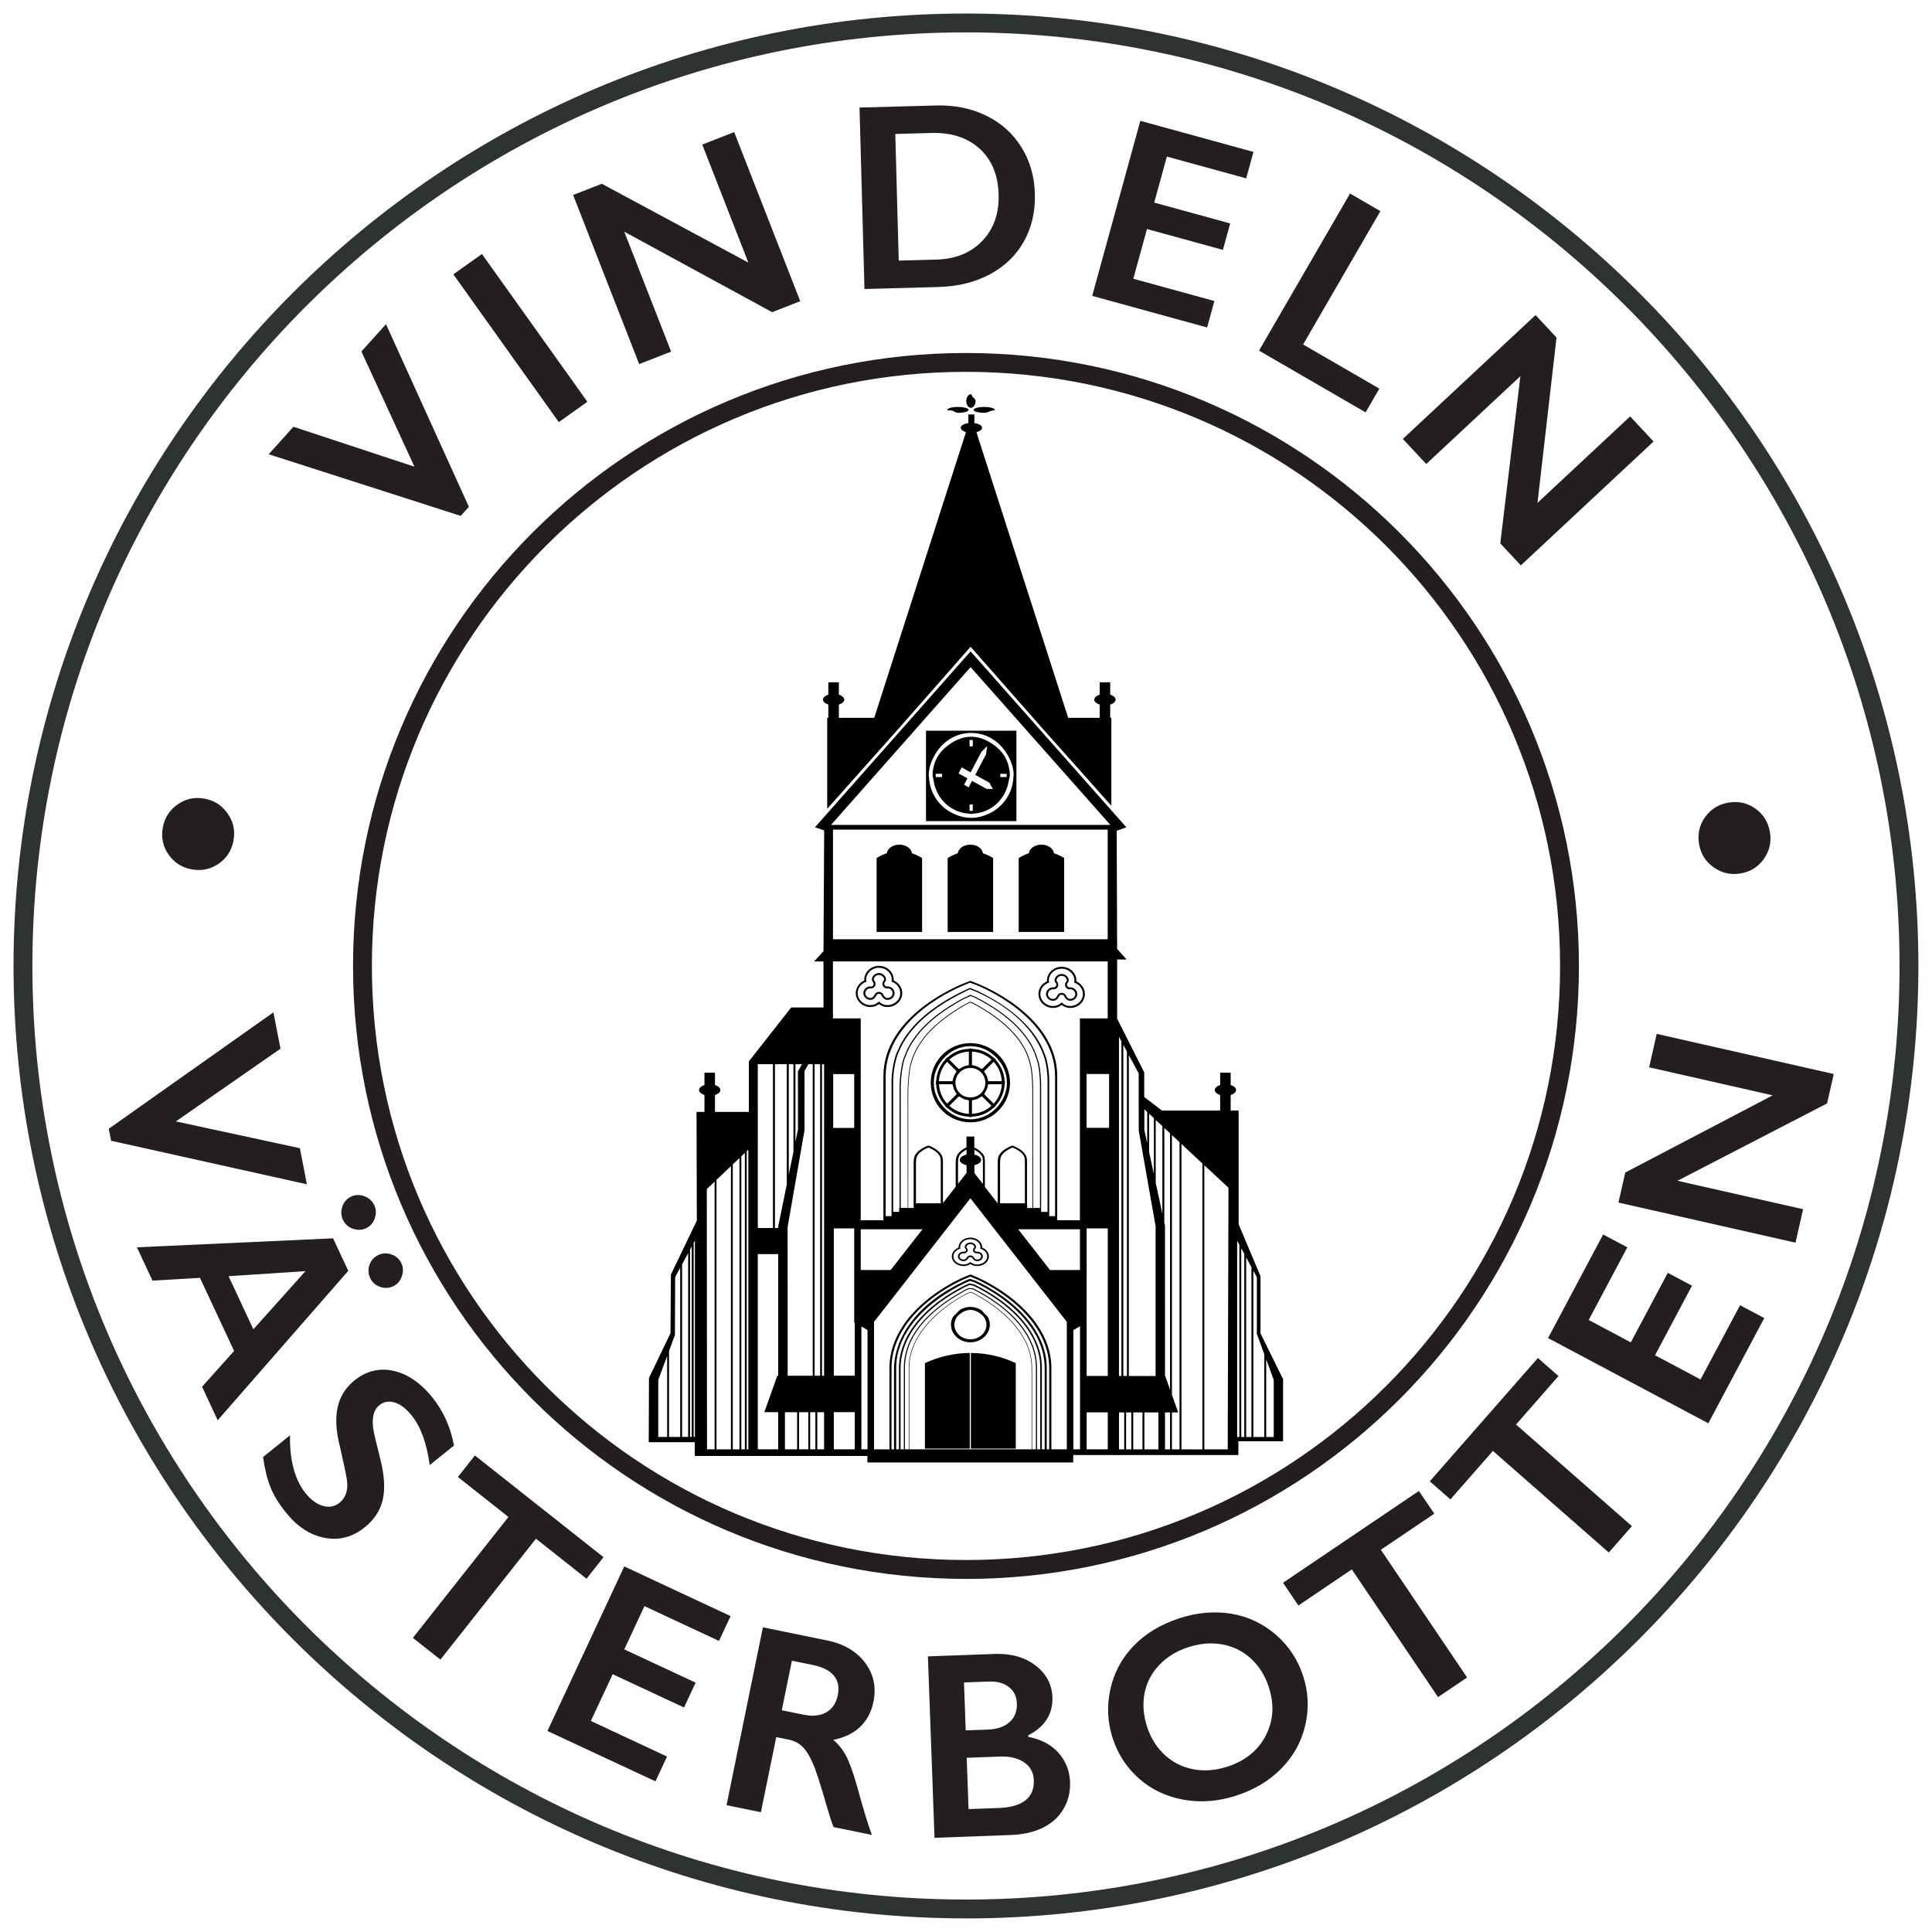 <?xml version="1.0" encoding="UTF-8"?><svg id="Lager_1" xmlns="http://www.w3.org/2000/svg" width="20.285mm" height="20.285mm" viewBox="0 0 57.5 57.5"><defs><style>.cls-1{fill:#231f20;}.cls-2{fill:#2c3330;}</style></defs><path class="cls-1" d="M11.306,38.297c.062,.022,.122,.034,.182,.034,.071,0,.142-.016,.211-.048,.124-.057,.21-.156,.259-.294,.049-.138,.046-.268-.011-.39-.059-.126-.157-.214-.292-.263-.062-.022-.122-.034-.182-.034-.071,0-.141,.016-.21,.048-.131,.061-.219,.16-.266,.295-.046,.135-.041,.265,.018,.389,.059,.127,.156,.214,.291,.263Z"/><path class="cls-1" d="M11.152,36.263c.049-.137,.045-.269-.013-.395-.058-.124-.156-.213-.293-.265-.064-.025-.127-.037-.189-.037-.07,0-.139,.016-.206,.047-.129,.06-.216,.159-.262,.297-.046,.138-.041,.27,.018,.394,.061,.131,.161,.22,.299,.266,.062,.021,.123,.032,.182,.032,.071,0,.139-.015,.204-.046,.124-.057,.211-.154,.261-.292Z"/><g><path class="cls-1" d="M5.712,25.875c.069,.012,.137,.018,.203,.018,.216,0,.415-.064,.599-.192,.24-.168,.386-.4,.438-.697,.05-.293-.01-.559-.182-.8-.171-.24-.401-.386-.691-.436-.068-.012-.135-.018-.2-.018-.217,0-.417,.066-.601,.197-.239,.17-.384,.4-.434,.69-.051,.297,.008,.565,.177,.803,.169,.239,.399,.384,.691,.434Z"/><polygon class="cls-1" points="8.925 34.173 5.235 33.375 8.348 31.211 8.138 30.129 3.237 33.594 3.306 33.951 9.134 35.247 8.925 34.173"/><path class="cls-1" d="M9.913,36.855l-5.838,.267,.463,.992,1.413-.083,1.016,2.176-.954,1.065,.466,.998,3.886-4.448-.452-.967Zm-2.372,2.708l-.738-1.581,2.289-.151-1.552,1.732Z"/><path class="cls-1" d="M13.511,43.019c-.101-.544-.316-1.022-.646-1.432-.348-.431-.733-.694-1.154-.788-.105-.024-.208-.035-.309-.035-.304,0-.589,.107-.854,.321-.265,.214-.432,.483-.501,.808-.07,.326-.045,.715,.071,1.167,.09,.388,.159,.709,.204,.963,.049,.311-.024,.545-.218,.703-.098,.078-.206,.117-.324,.117-.054,0-.11-.008-.168-.025-.186-.053-.358-.179-.518-.378-.32-.397-.475-.972-.463-1.722-.267,.215-.534,.43-.802,.645,.049,.358,.123,.656,.219,.898,.097,.242,.253,.497,.471,.766,.333,.414,.715,.661,1.146,.743,.095,.018,.188,.027,.279,.027,.326,0,.629-.114,.911-.341,.279-.225,.457-.494,.533-.806,.076-.312,.056-.708-.059-1.183-.14-.553-.215-.875-.223-.968-.039-.323,.021-.548,.181-.676,.089-.072,.188-.108,.294-.108,.052,0,.106,.009,.162,.025,.173,.051,.341,.18,.507,.385,.272,.337,.452,.83,.539,1.478,.241-.194,.482-.388,.723-.582Z"/><polygon class="cls-1" points="17.962 46.345 14.133 43.317 13.628 43.958 15.132 45.148 12.288 48.746 13.107 49.393 15.951 45.795 17.456 46.985 17.962 46.345"/><polygon class="cls-1" points="21.398 48.837 21.744 48.098 18.579 46.62 16.293 51.517 19.507 53.016 19.852 52.278 17.585 51.219 18.235 49.828 20.358 50.819 20.703 50.079 18.58 49.088 19.18 47.802 21.398 48.837"/><path class="cls-1" d="M24.612,48.822c-.635-.13-1.27-.26-1.906-.39-.361,1.764-.722,3.529-1.083,5.294,.341,.07,.682,.139,1.023,.209l.457-2.236,.371,.076c.165,.033,.301,.104,.411,.212,.109,.108,.212,.274,.309,.498,.097,.223,.233,.647,.411,1.271,.082,.282,.15,.489,.204,.622,.38,.078,.761,.155,1.141,.233-.107-.275-.256-.765-.449-1.474-.118-.411-.227-.708-.327-.892s-.224-.338-.375-.463c.333-.067,.599-.195,.801-.388,.201-.192,.332-.438,.394-.739,.091-.442,.007-.833-.249-1.172-.257-.339-.634-.56-1.132-.662Zm.321,1.637c-.049,.233-.162,.4-.342,.503-.117,.067-.253,.1-.408,.1-.083,0-.171-.01-.264-.029l-.652-.133c.101-.491,.201-.982,.302-1.474,.212,.043,.425,.086,.637,.13,.28,.058,.483,.162,.611,.313,.127,.151,.165,.347,.116,.59Z"/><path class="cls-1" d="M30.602,51.691l-.001-.046c.243-.12,.426-.276,.549-.469,.124-.193,.181-.413,.172-.66-.014-.386-.182-.703-.504-.949-.299-.23-.673-.344-1.122-.344-.033,0-.067,.001-.101,.002-.66,.024-1.32,.048-1.979,.072,.066,1.8,.132,3.6,.197,5.4,.753-.028,1.507-.055,2.261-.083,.368-.013,.686-.084,.954-.213,.268-.129,.474-.313,.618-.555,.145-.241,.212-.512,.201-.81-.013-.337-.129-.627-.347-.871-.22-.244-.518-.401-.898-.473Zm-1.913-1.618c.25-.009,.5-.018,.75-.027l.049-.001c.217,0,.397,.055,.537,.164,.152,.117,.231,.279,.239,.488,.009,.235-.065,.421-.219,.558-.156,.137-.37,.211-.647,.221-.219,.008-.438,.015-.656,.023-.018-.475-.035-.951-.052-1.426Zm1.831,3.508c-.176,.139-.44,.215-.793,.228-.3,.011-.601,.022-.901,.033-.018-.509-.037-1.018-.055-1.527,.327-.012,.654-.024,.981-.036,.025-.001,.05-.002,.074-.002,.267,0,.485,.058,.654,.174,.184,.127,.281,.304,.288,.534,.01,.257-.073,.456-.248,.596Z"/><path class="cls-1" d="M37.962,48.643c-.388-.331-.83-.537-1.327-.617-.157-.025-.316-.038-.477-.038-.347,0-.703,.059-1.066,.178-.554,.181-1.006,.455-1.359,.824-.352,.368-.581,.799-.688,1.293-.107,.493-.084,.975,.069,1.446,.159,.488,.426,.893,.8,1.218,.374,.324,.817,.53,1.327,.618,.173,.03,.346,.045,.521,.045,.343,0,.69-.058,1.042-.173,.539-.176,.987-.448,1.343-.815,.357-.366,.591-.796,.703-1.287,.112-.491,.09-.977-.067-1.457-.161-.492-.435-.904-.822-1.235Zm-.292,3.014c-.231,.442-.61,.749-1.137,.921-.228,.074-.451,.111-.669,.111-.115,0-.228-.01-.341-.031-.325-.059-.608-.199-.852-.422-.243-.221-.421-.503-.532-.843-.111-.343-.137-.675-.076-.994,.062-.32,.207-.601,.435-.842,.229-.242,.518-.42,.866-.533,.229-.075,.454-.113,.673-.113,.114,0,.227,.01,.339,.03,.327,.059,.612,.199,.854,.422,.243,.224,.42,.506,.531,.846,.17,.522,.14,1.005-.092,1.446Z"/><polygon class="cls-1" points="42.687 45.05 42.229 44.374 38.185 47.106 38.642 47.783 40.232 46.708 42.799 50.509 43.664 49.925 41.097 46.124 42.687 45.05"/><polygon class="cls-1" points="46.384 40.954 45.771 40.417 42.553 44.087 43.167 44.625 44.432 43.182 47.881 46.206 48.569 45.421 45.12 42.397 46.384 40.954"/><polygon class="cls-1" points="50.612 41.055 49.257 40.335 50.357 38.265 49.637 37.882 48.536 39.952 47.283 39.285 48.432 37.123 47.712 36.741 46.073 39.824 50.843 42.36 52.508 39.228 51.787 38.846 50.612 41.055"/><polygon class="cls-1" points="48.371 34.897 48.168 35.791 53.438 36.985 53.663 35.989 49.926 35.142 54.377 32.84 54.576 31.965 49.307 30.77 49.081 31.765 52.758 32.6 48.371 34.897"/><path class="cls-1" d="M51.61,26.012c.063,0,.127-.005,.193-.017,.295-.05,.527-.195,.695-.436,.168-.24,.227-.506,.178-.795-.05-.298-.195-.531-.434-.699-.185-.13-.386-.195-.602-.195-.064,0-.129,.006-.196,.017-.295,.049-.527,.194-.697,.432-.17,.238-.23,.506-.179,.804,.049,.292,.195,.523,.437,.692,.187,.131,.389,.197,.605,.197Z"/><path class="cls-1" d="M28.749,46.992c10.075,0,18.243-8.167,18.243-18.242S38.824,10.506,28.749,10.506,10.507,18.674,10.507,28.749s8.167,18.242,18.242,18.242Zm-16.292-11.359c-.452-1.069-.798-2.182-1.03-3.319-.24-1.172-.359-2.368-.359-3.565s.119-2.393,.359-3.565c.233-1.137,.578-2.25,1.03-3.319,.444-1.05,.992-2.058,1.63-3.003,.634-.938,1.359-1.816,2.159-2.617,.801-.801,1.678-1.525,2.616-2.159,.945-.639,1.952-1.186,3.003-1.63,1.069-.452,2.182-.798,3.319-1.03,1.172-.24,2.368-.359,3.565-.359s2.393,.119,3.565,.359c1.137,.233,2.25,.578,3.319,1.03,1.051,.444,2.058,.992,3.003,1.63,.938,.634,1.816,1.359,2.617,2.159,.801,.801,1.525,1.678,2.159,2.617,.639,.945,1.186,1.952,1.63,3.003,.452,1.069,.798,2.182,1.03,3.319,.24,1.172,.359,2.368,.359,3.565s-.119,2.393-.359,3.565c-.233,1.137-.578,2.25-1.03,3.319-.445,1.05-.992,2.057-1.63,3.002-.634,.938-1.359,1.816-2.159,2.616-.801,.801-1.678,1.525-2.617,2.159-.945,.639-1.952,1.186-3.003,1.63-1.069,.452-2.182,.798-3.319,1.03-1.172,.24-2.368,.359-3.565,.359s-2.393-.119-3.565-.359c-1.137-.233-2.25-.578-3.319-1.03-1.051-.444-2.058-.992-3.003-1.63-.939-.634-1.815-1.358-2.616-2.159-.801-.801-1.525-1.678-2.159-2.616-.639-.945-1.186-1.952-1.63-3.003Z"/><path class="cls-2" d="M28.75,57.095C13.119,57.095,.403,44.379,.403,28.749S13.119,.403,28.75,.403s28.345,12.716,28.345,28.346-12.716,28.347-28.345,28.347ZM28.75,.964C13.429,.964,.964,13.428,.964,28.749s12.465,27.785,27.785,27.785,27.785-12.464,27.785-27.785S44.07,.964,28.75,.964Z"/><g><path class="cls-1" d="M8.735,12.702l3.6,1.188-1.579-3.429,.732-.813,2.467,5.436-.243,.27-5.715-1.835,.738-.819Z"/><path class="cls-1" d="M14.343,7.559l3.138,4.398-.85,.606-3.138-4.398,.85-.606Z"/><path class="cls-1" d="M17.911,5.47l4.361,2.345-1.371-3.512,.95-.372,1.966,5.033-.836,.327-4.402-2.396,1.395,3.57-.951,.371-1.966-5.033,.855-.334Z"/><path class="cls-1" d="M27.842,3.139c.562-.015,1.065,.086,1.51,.303,.444,.218,.793,.53,1.047,.939,.254,.408,.388,.872,.401,1.39,.015,.528-.095,1-.327,1.415s-.569,.741-1.012,.978-.954,.362-1.534,.378l-2.199,.06-.147-5.401,2.262-.061Zm.017,4.588c.577-.016,1.036-.201,1.376-.558,.34-.356,.502-.815,.486-1.377-.016-.583-.204-1.038-.565-1.366-.361-.328-.84-.484-1.435-.468l-1.075,.029,.102,3.769,1.109-.03Z"/><path class="cls-1" d="M37.305,4.521l-.216,.787-2.361-.648-.376,1.369,2.261,.621-.217,.787-2.26-.621-.406,1.48,2.412,.663-.216,.787-3.42-.94,1.432-5.21,3.367,.925Z"/><path class="cls-1" d="M41.083,6.284l-2.3,3.968,2.269,1.315-.409,.706-3.172-1.838,2.709-4.675,.903,.524Z"/><path class="cls-1" d="M46.325,10.046l-.566,4.92,2.757-2.573,.697,.747-3.95,3.687-.612-.656,.599-4.976-2.802,2.615-.697-.746,3.95-3.687,.625,.67Z"/></g></g><path d="M29.291,12.286c.096,0,.147-.041,.206-.059,.048-.015,.112-.006,.112-.028,0-.048-.142-.087-.317-.087s-.317,.039-.317,.087,.142,.087,.317,.087Z"/><path d="M28.511,12.286c.175,0,.317-.039,.317-.087s-.142-.087-.317-.087-.317,.039-.317,.087c0,.026,.086,.008,.154,.024,.056,.013,.084,.063,.164,.063Z"/><path d="M28.896,12.137c.076,0,.138-.09,.138-.202,0-.061-.064-.094-.093-.131-.024-.03-.01-.071-.044-.071-.076,0-.138,.09-.138,.202,0,.112,.061,.202,.138,.202Z"/><path d="M24.653,20.97v.393h-.034v2.709l2.134-2.397,2.134-2.426,.013,.015,2.088,2.373,2.088,2.344v-2.617h-.034v-.393c.09-.033,.161-.082,.161-.149,0-.067-.07-.116-.161-.149v-.367h-.313v.367c-.09,.033-.161,.082-.161,.149s.07,.116,.161,.149v.393h-.938l-2.731-8.501c.094-.028,.168-.071,.168-.131,0-.072-.102-.121-.229-.142v-.254h-.178v.254c-.126,.021-.227,.071-.227,.142,0,.057,.067,.099,.155,.128l-2.73,8.504h-1.053v-.393c.091-.033,.161-.082,.161-.149,0-.067-.07-.116-.161-.149v-.367h-.313v.367c-.09,.033-.16,.082-.16,.149s.07,.116,.16,.149Z"/><polygon points="24.655 43.356 24.655 43.356 24.749 43.356 24.791 43.356 24.791 43.356 24.749 43.356 24.655 43.356"/><path d="M28.895,43.112h1.336v-2.544c-.432-.2-.884-.299-1.336-.301v2.845Z"/><path d="M27.527,43.112h1.335v-2.845c-.451,.003-.901,.102-1.335,.301v2.544Z"/><path d="M29.459,39.423c0-.07-.017-.137-.044-.198-.025-.057-.079-.095-.124-.14-.018-.018-.03-.041-.05-.057-.014-.015-.028-.029-.044-.042-.091-.055-.199-.09-.316-.09s-.225,.035-.316,.09c-.016,.013-.031,.027-.044,.042-.021,.016-.032,.039-.05,.057-.044,.045-.098,.083-.124,.14-.028,.061-.044,.128-.044,.198,0,.29,.26,.527,.578,.527s.578-.237,.578-.527Zm-.578,.437c-.264,0-.478-.196-.478-.437,0-.072,.024-.138,.058-.198,.032-.057,.084-.101,.139-.14,.079-.058,.172-.099,.281-.099s.202,.042,.281,.099c.054,.04,.106,.083,.139,.14,.034,.06,.058,.126,.058,.198,0,.241-.214,.437-.478,.437Z"/><path d="M25.908,29.758c.073,0,.135-.046,.174-.131,.013-.029,.044-.049,.078-.049,.035,0,.065,.019,.078,.048,.038,.085,.101,.132,.176,.132,.116,0,.211-.09,.211-.2,0-.103-.085-.191-.193-.2l-.004-.001-.005,.002c-.04,.008-.073-.003-.093-.037-.015-.024-.016-.053-.004-.076l.025-.04c.013-.021,.019-.033,.019-.046,0-.11-.095-.2-.211-.2s-.211,.09-.211,.2c0,.014,.008,.028,.026,.056l.018,.028c.014,.024,.013,.054-.002,.078-.012,.019-.035,.051-.093,.037l-.005-.002-.004,.001c-.108,.009-.192,.097-.192,.2,0,.11,.095,.2,.211,.2Zm-.019-.343c.059,.012,.117-.01,.15-.064,.024-.04,.026-.091,.002-.135l-.019-.031-.017-.024c0-.079,.069-.144,.154-.144s.154,.065,.155,.139l-.013,.022-.024,.04c-.023,.042-.022,.093,.003,.134,.034,.053,.092,.074,.15,.063,.077,.008,.137,.07,.137,.143,0,.079-.069,.144-.154,.144-.066,0-.103-.054-.123-.099-.022-.049-.073-.082-.131-.082-.057,0-.108,.033-.13,.083-.021,.044-.059,.098-.122,.098-.085,0-.154-.065-.154-.144,0-.072,.06-.134,.136-.143Z"/><path d="M25.908,29.971c.093,0,.18-.031,.252-.089,.071,.058,.159,.089,.254,.089,.241,0,.438-.185,.438-.414,0-.163-.099-.308-.254-.376l.001-.021c0-.229-.196-.414-.439-.414-.241,0-.438,.185-.438,.414l.001,.022c-.154,.068-.253,.213-.253,.375,0,.229,.196,.414,.438,.414Zm-.144-.745l.023-.009-.006-.024c-.002-.009-.003-.02-.003-.033,0-.197,.171-.357,.381-.357,.211,0,.382,.16,.382,.357,0,.013-.001,.023-.003,.032l-.006,.024,.023,.009c.144,.055,.238,.185,.238,.332,0,.197-.171,.357-.381,.357-.089,0-.17-.031-.234-.09l-.019-.017-.019,.017c-.066,.059-.146,.09-.233,.09-.21,0-.381-.16-.381-.357,0-.145,.094-.276,.237-.331Z"/><path d="M31.344,29.785c.075,0,.138-.047,.175-.132,.014-.029,.044-.048,.079-.048,.034,0,.065,.019,.079,.049,.038,.085,.1,.131,.173,.131,.116,0,.211-.09,.211-.2,0-.103-.084-.19-.192-.2l-.004-.001-.005,.002c-.04,.008-.077-.012-.093-.037-.015-.023-.016-.053-.004-.076l.023-.036c.015-.022,.022-.036,.022-.05,0-.11-.095-.2-.211-.2s-.211,.09-.211,.2c0,.013,.007,.024,.018,.043l.026,.041c.013,.024,.012,.053-.003,.077-.021,.033-.054,.045-.094,.037l-.004-.001-.004,.001c-.108,.009-.193,.096-.193,.2,0,.11,.095,.2,.211,.2Zm-.018-.343c.012,.002,.022,.003,.032,.003,.049,0,.091-.023,.118-.066,.025-.041,.026-.092,.002-.135l-.025-.041-.01-.015c0-.079,.069-.144,.154-.144s.154,.065,.155,.139l-.018,.03-.021,.032c-.022,.042-.021,.093,.004,.134,.033,.051,.086,.074,.15,.063,.076,.008,.136,.07,.136,.143,0,.078-.07,.144-.154,.144-.064,0-.102-.053-.121-.097-.022-.05-.074-.083-.131-.083s-.108,.032-.131,.082c-.019,.045-.057,.099-.123,.099-.085,0-.154-.065-.154-.144,0-.073,.06-.135,.137-.143Z"/><path d="M31.344,29.998c.095,0,.182-.031,.254-.089,.071,.058,.16,.089,.252,.089,.241,0,.438-.185,.438-.414,0-.162-.099-.307-.253-.376l.001-.021c0-.229-.196-.414-.438-.414-.242,0-.439,.185-.439,.414l.001,.021c-.155,.067-.254,.212-.254,.376,0,.229,.196,.414,.438,.414Zm-.143-.746l.023-.009-.006-.024c-.002-.009-.003-.019-.003-.032,0-.197,.171-.357,.382-.357,.21,0,.381,.16,.381,.357,0,.014-.001,.023-.003,.032l-.006,.024,.023,.009c.144,.056,.237,.186,.237,.332,0,.197-.171,.357-.381,.357-.088,0-.168-.031-.232-.09l-.019-.018-.019,.018c-.065,.059-.145,.09-.234,.09-.21,0-.381-.16-.381-.357,0-.147,.094-.277,.238-.332Z"/><path d="M30.06,32.224c0-.65-.529-1.179-1.18-1.179s-1.18,.529-1.18,1.179c0,.65,.529,1.179,1.18,1.179s1.18-.529,1.18-1.179Zm-1.18,1.088c-.322,0-.604-.146-.803-.369-.172-.193-.285-.441-.285-.719,0-.278,.113-.526,.285-.719,.199-.223,.481-.369,.803-.369s.604,.146,.803,.369c.172,.193,.285,.441,.285,.719,0,.278-.113,.526-.285,.719-.199,.223-.481,.37-.803,.37Z"/><path d="M29.899,32.179c-.011-.238-.104-.46-.267-.636l.006-.006-.032-.032-.032-.032-.006,.006c-.084-.076-.175-.139-.277-.183-.114-.05-.237-.074-.365-.08v-.009h-.092v.009c-.128,.006-.251,.03-.365,.08-.101,.044-.193,.108-.276,.183l-.006-.006-.032,.032-.032,.032,.006,.006c-.163,.177-.256,.398-.267,.636h-.009v.091h.009c.011,.238,.104,.46,.267,.636l-.006,.006,.032,.032,.032,.032,.006-.006c.083,.076,.175,.14,.276,.184,.114,.05,.238,.074,.365,.08v.009h.092v-.009c.127-.006,.25-.03,.365-.08,.101-.044,.193-.108,.277-.184l.006,.006,.032-.032,.032-.032-.006-.006c.163-.176,.256-.398,.267-.636h.009v-.091h-.009Zm-.326-.578c.147,.16,.232,.362,.242,.578h-.4c-.001-.012-.012-.021-.014-.033-.013-.085-.045-.162-.097-.231-.007-.01-.006-.024-.014-.033l.271-.269,.011-.011Zm-.378,.935c-.168,.167-.461,.167-.629,0-.084-.083-.13-.194-.13-.312,0-.118,.046-.229,.13-.311,.084-.084,.196-.129,.315-.129s.231,.046,.315,.129c.084,.083,.13,.194,.13,.311,0,.118-.046,.229-.13,.312Zm.314-.999l-.011,.011-.271,.269c-.009-.008-.023-.006-.032-.013-.07-.051-.149-.084-.235-.097-.012-.002-.021-.012-.033-.013v-.397c.217,.01,.421,.094,.582,.239Zm-1.256,0c.16-.145,.364-.229,.582-.239v.397c-.012,.001-.021,.012-.033,.013-.086,.013-.165,.045-.235,.097-.01,.007-.023,.005-.032,.013l-.271-.269-.011-.011Zm-.065,.064l.011,.011,.271,.269c-.008,.009-.006,.023-.014,.033-.051,.069-.084,.146-.097,.231-.002,.012-.013,.021-.014,.033h-.4c.01-.215,.095-.417,.242-.578Zm-.242,.668h.4c.001,.012,.012,.021,.014,.033,.013,.085,.046,.163,.097,.231,.007,.01,.006,.024,.014,.033l-.282,.28c-.147-.16-.232-.362-.242-.578Zm.307,.642l.139-.138,.144-.143c.009,.008,.023,.006,.032,.013,.07,.051,.149,.084,.235,.097,.012,.002,.021,.012,.033,.013v.397c-.218-.01-.422-.094-.582-.239Zm.674,.239v-.397c.012-.001,.021-.012,.033-.013,.086-.013,.165-.045,.235-.097,.01-.007,.023-.006,.032-.013l.282,.28c-.161,.145-.365,.23-.582,.24Zm.646-.304l-.282-.28c.008-.009,.006-.023,.014-.033,.051-.069,.083-.146,.097-.231,.002-.012,.013-.021,.014-.033h.4c-.01,.216-.095,.418-.242,.578Z"/><path d="M29.097,37.252l-.004-.001-.003,.001c-.028,.004-.06-.004-.074-.023-.01-.015-.011-.032-.002-.046l.019-.028c.011-.016,.017-.025,.017-.035,0-.078-.076-.141-.17-.141-.094,0-.17,.064-.17,.141,0,.012,.008,.023,.021,.043l.007,.009,.008,.01c.009,.015,.009,.031-.002,.046-.013,.018-.042,.033-.073,.024l-.004-.001-.004,.001c-.087,.007-.154,.068-.154,.141,0,.078,.076,.142,.17,.142,.059,0,.11-.033,.141-.092,.024-.038,.103-.037,.122,.001,.032,.058,.081,.091,.14,.091,.094,0,.17-.064,.17-.142,0-.073-.066-.133-.153-.141Zm-.017,.234c-.04,0-.073-.021-.095-.064-.018-.035-.059-.058-.105-.058-.045,0-.085,.022-.104,.057-.024,.044-.057,.066-.098,.066-.066,0-.12-.043-.12-.094,0-.047,.045-.087,.104-.094,.045,.012,.098-.007,.122-.043,.023-.03,.023-.069,.001-.1l-.007-.009-.008-.01-.011-.015c0-.052,.053-.094,.12-.094,.067,0,.12,.042,.121,.089l-.009,.015-.02,.027c-.019,.031-.018,.067,.003,.098,.021,.029,.059,.045,.099,.045l.023-.002c.06,.006,.104,.046,.104,.093,0,.052-.053,.094-.12,.094Z"/><path d="M29.23,37.132l.001-.011c0-.159-.158-.288-.351-.288s-.351,.129-.351,.288l.001,.011c-.124,.048-.203,.148-.203,.261,0,.159,.158,.288,.351,.288,.075,0,.144-.021,.202-.061,.059,.04,.127,.061,.201,.061,.194,0,.351-.13,.351-.288,0-.112-.078-.212-.202-.26Zm-.15,.501c-.068,0-.133-.021-.185-.062l-.016-.012-.016,.012c-.052,.041-.116,.062-.186,.062-.167,0-.302-.108-.302-.241,0-.098,.074-.186,.188-.224l.021-.007-.006-.021-.002-.02c0-.133,.135-.24,.302-.24s.302,.107,.302,.24l-.002,.021-.006,.021,.021,.007c.113,.038,.187,.125,.187,.223,0,.133-.135,.241-.302,.241Z"/><path d="M28.88,25.139c-.201,0-.355,.114-.374,.256-.105,.035-.207,.082-.302,.142v2.2h1.353v-2.2c-.096-.06-.197-.106-.302-.142-.019-.142-.173-.256-.374-.256Z"/><path d="M26.766,25.139c-.201,0-.355,.114-.374,.256-.105,.035-.207,.082-.302,.142v2.2h1.353v-2.2c-.096-.06-.197-.106-.302-.142-.019-.142-.173-.256-.374-.256Z"/><path d="M30.994,25.139c-.201,0-.355,.114-.374,.256-.105,.035-.207,.082-.302,.142v2.2h1.353v-2.2c-.096-.06-.197-.106-.302-.142-.019-.142-.173-.256-.374-.256Z"/><path d="M27.792,23.265h0c.09,.523,.517,.925,1.059,.951,.019,.001,.035,.011,.053,.011,.019,0,.035-.01,.053-.011,.543-.026,.97-.428,1.06-.951h0c.005-.031,.016-.059,.018-.091h0c.003-.034,.02-.063,.02-.097,0-.154-.033-.301-.088-.435-.085-.208-.24-.369-.423-.495-.185-.128-.398-.22-.64-.22-.241,0-.453,.092-.637,.219-.183,.126-.339,.287-.424,.496-.055,.135-.088,.281-.088,.435,0,.034,.017,.063,.02,.097h0c.003,.032,.013,.06,.018,.091Zm.247-.14h-.191v-.095h.191v.095Zm1.341-.908l-.035,.237-.007,.013-.313,.594,.075,.042,.349,.194,.1,.186-.005-0-.186-.006-.428-.237-.102,.193-.094-.053-.042-.024,.04-.075,.061-.116-.231-.128-.033-.018,.092-.18,.266,.148,.321-.609,.162-.163,.008,.003Zm-.428,1.726v.106h-.096v-.106h.096Zm0-1.816v.086h-.096v-.19h.096v.104Zm0,2.006h-.096v-.084h.096v.084Zm.818-1.008v-.095h.191v.095h-.191Z"/><path d="M27.559,22.887v1.551h2.691v-2.69h-2.691v1.139Zm1.345-1.074c.458,0,.843,.258,1.065,.624,.116,.191,.2,.402,.2,.64,0,.014-.007,.025-.008,.039-.016,.488-.307,.902-.725,1.098-.163,.077-.34,.127-.532,.127-.193,0-.37-.051-.534-.128-.416-.197-.706-.61-.722-1.097-0-.014-.008-.025-.008-.039,0-.239,.085-.45,.2-.641,.222-.366,.605-.623,1.063-.623Z"/><path d="M37.515,39.677v-1.695l-.651-1.546v-3.384h-.237v-.462c.091-.033,.161-.082,.161-.149,0-.067-.07-.116-.161-.149v-.367h-.313v.367c-.09,.033-.16,.082-.16,.149,0,.067,.07,.116,.16,.149v.462h-1.732l-.528-.404v-.732l-.806-1.599v-1.76h.283l-.283-.314-.013-3.517,.287-.104-.445-.503-.768-.868-1.596-1.802-1.826-2.063-1.825,2.063-1.542,1.743-.901,1.018-.364,.412,.274,.093-.02,3.594-.28,.306h.28v1.37h-.962l-1.259,1.603v1.504h-1.009v-.502c.091-.033,.161-.082,.161-.149,0-.067-.07-.116-.161-.149v-.367h-.313v.367c-.09,.033-.16,.082-.16,.149,0,.067,.07,.116,.16,.149v.502h-.236l.009,3.236-.771,1.604-.013,1.746-.64,1.333-.007,1.912h1.37v.409h.221v0h4.916v.194h6.126v-.222h1.144v.002h.147v-.002h3.625v-.409h1.33v-1.846l-.674-1.371Zm-17.924,1.39l.265-.71v2.409h-.265v-1.699Zm.321-.862l.175-.471,.007-1.724,.15-.278v5.034h-.332v-2.561Zm.389-2.578l.18-.333v5.471h-.18v-5.139Zm.236-.437l.05-.092v5.668h-.05v-5.576Zm.145,5.576h-.038v-5.773l.038-.071v5.844Zm.354-7.377l.232-.22v7.965h-.226l-.006-7.745Zm.288-.274l.429-.407v8.427h-.429v-8.019Zm.444-.422l.239-.227v8.669h-.198v-8.48l-.041,.038Zm.296-.281l.104-.099v8.822h-.104v-8.723Zm.208,8.723h-.048v-8.875l.048-.045v8.921Zm2.136-2.191h-.164v-9.271l.164,0v9.27Zm-.464-7.308v-1.762l.116-.201h.128v9.271h-.746v-1.145l-.001-3.28,.193-1.108,.022-.125,.281-1.609,.007-.041Zm-.195-.018l-.075,.366v-2.311h.193l-.119,.216,.001,1.729Zm-.135-1.945h0v2.608l-.138,.674v-3.282h.138Zm-.61-0v4.874l-.45,.002v-2.647l-.001-2.23,.451,0Zm.157,9.271h-.026l-.053,.148-.334,.937h.412v1.105h-.607v-5.809h.607v3.619Zm0-4.398l-.097,.001v-4.874l.352,0h0v3.579l-.255,1.25v.044Zm.2,6.589v-1.105h.363v1.105h-.363Zm.42-1.105h.275v1.105h-.275v-1.105Zm.331,0h.155v1.105h-.155v-1.105Zm.414,1.105h-.202v-1.105h.202v1.105Zm0-11.234v9.043h-.061v-9.27h.061v.227Zm8.483,.063v1.603h-.671v-1.603h.671Zm-.042-4.01h-8.176v-3.263h8.176v3.263Zm-8.193-3.449l.011-.013,2.767-3.129,1.335-1.509,1.336,1.509,2.32,2.62,.451,.509,.011,.013,.04,.045h-8.31l.04-.045Zm.017,4.109h8.176v1.696h-.827v6.007h-.675v-4.285c0-1.822-2.278-2.72-2.374-2.757l-.213-.083-.212,.083c-.099,.045-2.374,.934-2.374,2.757v4.285h-.675v-6.007h-.821l-.006-.003v-1.693Zm6.46,9.185l-.948-1.214h1.839v1.214h-.89Zm-4.743,0h-.89v-1.214h1.837l-.947,1.214Zm2.795-3.355c-.026-.109-.139-.206-.305-.293v-.325h-.234v.32c-.093,.047-.249,.135-.296,.28-.02,.038-.024,.156-.024,.157v.735l-.38,.487v-1.238c0-.001-.002-.1-.014-.121-.031-.131-.162-.247-.39-.344l-.015-.008-.015,.006c-.008-.001-.021-.001-.033,.004l-.009,.003-.028,.012-.008,.004c-.086,.043-.287,.142-.336,.302-.019,.032-.024,.159-.024,.16v1.367h-.161v-3.464c0-.135,.035-.724,.095-.84,.227-.895,1.145-1.46,1.492-1.672l.03-.019c.015-.009,.111-.064,.145-.081l.085-.04s.07,.034,.077,.032c1,.535,1.575,1.161,1.709,1.862,.037,.094,.06,.556,.06,.662l.002,2.97v.591h-.156v-.137h-.004v-1.248c0-.001-.002-.1-.014-.121-.031-.13-.162-.245-.39-.344l-.008-.007-.014,.004-.009,.001c-.007-.001-.021-.001-.033,.004l-.008,.003-.033,.015c-.079,.039-.289,.141-.34,.303-.019,.032-.024,.159-.024,.16v1.227l-.38-.486v-.757c0-.001-.002-.1-.014-.121Zm-.24-4.923c1.056,.466,1.752,1.169,1.997,1.901,.076,.191,.117,.519,.117,.729v4.043h-.002v-.126h-.189v-3.799c0-.163-.032-.558-.09-.704-.193-.722-.815-1.357-1.851-1.889l-.163-.069s-.225,.105-.235,.111c-.02,.012-.046,.027-.077,.044-.364,.207-1.331,.758-1.653,1.679-.09,.176-.144,.677-.144,.892v3.615h-.013v.119h-.178v-3.885c0-.267,.066-.681,.187-.922,.282-.648,.904-1.218,1.847-1.695,.028-.014,.249-.122,.249-.122,0,0,.134,.048,.197,.076Zm-.034,.18c1.027,.527,1.645,1.157,1.836,1.873,.054,.138,.087,.529,.087,.696v3.68h-.204v-3.561c0-.111-.021-.574-.06-.666-.134-.707-.714-1.338-1.724-1.877l-.081-.033c-.029,.001-.229,.116-.245,.125l-.032,.019c-.348,.214-1.272,.782-1.5,1.681-.059,.119-.094,.711-.094,.847l.003,3.395v.069h-.207v-3.615c0-.212,.053-.708,.141-.882,.32-.913,1.28-1.459,1.641-1.665,.031-.018,.057-.032,.078-.045,.009-.006,.223-.1,.223-.1l.139,.059Zm1.716,6.246v-.297l0,.296h-0Zm-2.745-.134h-.739v-1.23c0-.03,.009-.118,.019-.139,.044-.143,.229-.234,.307-.273l.01-.005,.02-.008,.005-.002h.019c.204,.088,.32,.189,.348,.305,.004,.013,.01,.081,.01,.105v1.248Zm2.504,0h-.74v-1.23c0-.03,.009-.118,.019-.139,.046-.144,.238-.239,.311-.274l.008-.003v-.001l.02-.008,.003-.002h.02c.203,.089,.32,.19,.348,.305,.004,.013,.01,.081,.01,.105v1.248Zm.898,.382h-.175v-4.043c0-.214-.042-.548-.119-.742-.248-.743-.969-1.421-2.023-1.92-.015-.007-.218-.089-.218-.089,0,0-.245,.115-.274,.129-.954,.481-1.583,1.059-1.867,1.716-.125,.245-.192,.666-.192,.938v4.011h-.175v-4.162c0-1.786,2.241-2.676,2.336-2.713l.173-.074,.183,.067c.095,.037,2.35,.934,2.35,2.72v4.162Zm-2.89-1.612c0-.031,.009-.117,.017-.132l.003-.007c.035-.112,.146-.182,.234-.23v.148c-.112,.029-.201,.082-.201,.159s.089,.13,.201,.159v.228l-.254,.326v-.65Zm.488,.096c.111-.029,.2-.082,.2-.159,0-.076-.089-.13-.2-.159v-.144c.129,.073,.221,.152,.243,.242,.004,.013,.01,.081,.01,.105v.673l-.253-.324v-.236Zm-4.202-2.712h.625v1.599l-.002,.004h-.624v-1.603Zm.642,11.167h-.624v-1.105h.624v1.105Zm0-2.191h-.624v-4.383h.607v2.797l.017,.01v1.577Zm.197,2.191v-3.654l.182,.105v3.549h-.182Zm5.021,0h-3.597v-2.416c0-.438,.173-.853,.487-1.239,.276-.339,.658-.656,1.162-.937,.015-.008,.041-.021,.064-.032,.018-.009,.035-.017,.045-.022,.011-.006,.033-.009,.052-.011,.016-.002,.031-.004,.042-.008,.323,.163,.897,.505,1.309,1.011,.276,.339,.48,.75,.48,1.239v2.416h-.045Zm.147,0h-.088v-2.416c0-.488-.202-.899-.475-1.239-.415-.515-.998-.861-1.324-1.025l-.004-.002-.003,.002c-.009,.004-.025,.006-.041,.008-.022,.002-.044,.005-.059,.013-.01,.005-.026,.013-.044,.022-.024,.011-.049,.024-.065,.033-.51,.285-.897,.606-1.174,.949-.311,.386-.482,.801-.482,1.239v2.416h-.114v-2.416c0-.441,.152-.854,.452-1.239,.296-.38,.736-.731,1.32-1.051l.013-.007c.012-.007,.049-.024,.079-.038,.018-.009,.036-.016,.042-.02,.008-.002,.036,0,.053,.002,.025,.002,.042,.004,.052,.002,.429,.213,1.028,.583,1.436,1.112,.265,.344,.452,.755,.452,1.239v2.416h-.026Zm.153,0h-.095v-2.416c0-.483-.182-.894-.444-1.239-.414-.545-1.03-.923-1.466-1.139l-.006-.004-.008,.004c-.009,.002-.029-.001-.044-.002-.035-.004-.058-.005-.071,.002l-.041,.019c-.033,.015-.068,.031-.082,.039l-.012,.007c-.597,.327-1.045,.686-1.344,1.075-.295,.385-.445,.798-.445,1.239v2.416h-.097v-2.416c0-.349,.104-.784,.439-1.239,.284-.386,.73-.785,1.444-1.158l.041-.021c.005-.003,.047-.021,.074-.033,.023-.01,.045-.02,.055-.025,.011,.001,.04,.008,.057,.012,.031,.007,.049,.011,.059,.011l.006,.003c.383,.184,1.089,.589,1.547,1.211,.255,.346,.435,.756,.435,1.239v2.416h-.003Zm.102,0h-.052v-2.416c0-.482-.178-.892-.428-1.239-.464-.643-1.188-1.06-1.58-1.248l-.023-.011-.006,.003c-.01-.002-.031-.006-.047-.01-.061-.014-.078-.018-.089-.009l-.056,.025c-.044,.019-.071,.031-.078,.035l-.039,.02c-.736,.385-1.193,.797-1.479,1.195-.327,.454-.429,.889-.429,1.239v2.416h-.082v-2.416c0-.481,.175-.89,.421-1.239,.468-.662,1.208-1.091,1.607-1.284l.033-.016c.009-.004,.072-.031,.113-.048l.024-.01c.014,.004,.044,.014,.065,.021,.036,.012,.054,.019,.066,.021l.006,.003c.33,.15,1.155,.591,1.663,1.313,.244,.348,.421,.756,.421,1.239v2.416h-.03Zm.136,0h-.043v-2.416c0-.482-.172-.889-.411-1.239-.514-.752-1.369-1.208-1.708-1.363l-.026-.012-.004,.002-.048-.016c-.087-.029-.092-.031-.106-.023l-.033,.014c-.102,.042-.115,.048-.117,.05l-.03,.015c-.859,.415-1.353,.892-1.649,1.335-.344,.516-.413,.983-.413,1.239v2.416h-.075v-2.416c0-.48,.166-.889,.399-1.239,.614-.923,1.734-1.399,1.799-1.426l.148-.06,.148,.06c.065,.027,1.181,.507,1.796,1.425,.235,.35,.403,.759,.403,1.239v2.416h-.032Zm.21,0h-.115v-2.416c0-.478-.161-.887-.391-1.239-.622-.953-1.779-1.45-1.845-1.477l-.174-.071-.174,.071c-.067,.027-1.227,.519-1.848,1.478-.227,.351-.387,.76-.387,1.239v2.416h-.459v-3.795l.198-.253,2.048-2.626,.011-.015,.087-.112,.098-.126,.011-.013,.082-.105,.016-.021,.091-.116,.002-.003,.107-.137,.117-.149,.117,.149,.107,.137,.002,.003,.091,.116,.016,.021,.082,.105,.011,.013,.098,.126,.087,.112,.011,.015,2.05,2.625,.197,.253v3.796h-.344Zm.539,0v-3.548l.198-.115v3.663h-.198Zm1.025,0h-.629v-1.099h.629v1.099Zm0-2.184h-.629v-4.39h.629v4.39Zm1.371-6.357v.347l-.057-.261-.047-.218-.009-.044-.028-.131v-1.139l.028,.026,.006,.005,.051,.048,.057,.053v1.314Zm-.283-1.578l.085,.079v.93l-.085-.394v-.616Zm-.167,.634l.502,2.848v4.455h-.797v-9.551l.294,.545v.747l.001,.958Zm-.352,7.302h-.107v-9.855l.107,.199v9.656Zm-.236-9.107v-.986l.072,.133v9.96h-.072v-9.107Zm0,10.193h.156v1.099h-.156v-1.099Zm.212,0h.155v1.099h-.155v-1.099Zm.212,0h.275v1.099h-.275v-1.099Zm.749,1.099h-.417v-1.099h.417v1.099Zm.06-7.287l-.026-.121-.114-.525h0v-1.871l.066,.061,.047,.044,.013,.013,.043,.04,.029,.027h0v2.607l-.029-.135-.03-.141Zm.136,.63l-.02-.093v-2.816l.039,.036,.103,.096,.028,.026v7.627l-.028-.079-.038-.107-.078-.218h-.005l-.001-4.473Zm.001,5.558h.149v1.099h-.149l-0-1.099Zm.206,0h.186l-.186-.522h0v-7.733l.046,.043,.152,.142,.028,.026v9.143h-.227v-1.099Zm.538,1.099h-.255v-9.09l.018,.017,.18,.168,.051,.048,.005,.005,.369,.344h0v8.509h-.369Zm1.122,0h-.696v-8.456l.085,.079,.041,.038,.016,.015,.577,.537-.023,7.787Zm.281-.368v-5.842l.065,.121v5.721h-.065Zm.122-5.616l.09,.166v5.45h-.09v-5.616Zm.146,.271l.157,.291v5.054h-.157v-5.345Zm.214,.396l.104,.193v1.687l.221,.603v2.466h-.325v-4.949Zm.607,4.949h-.225v-2.312l.225,.614v1.699Z"/></svg>